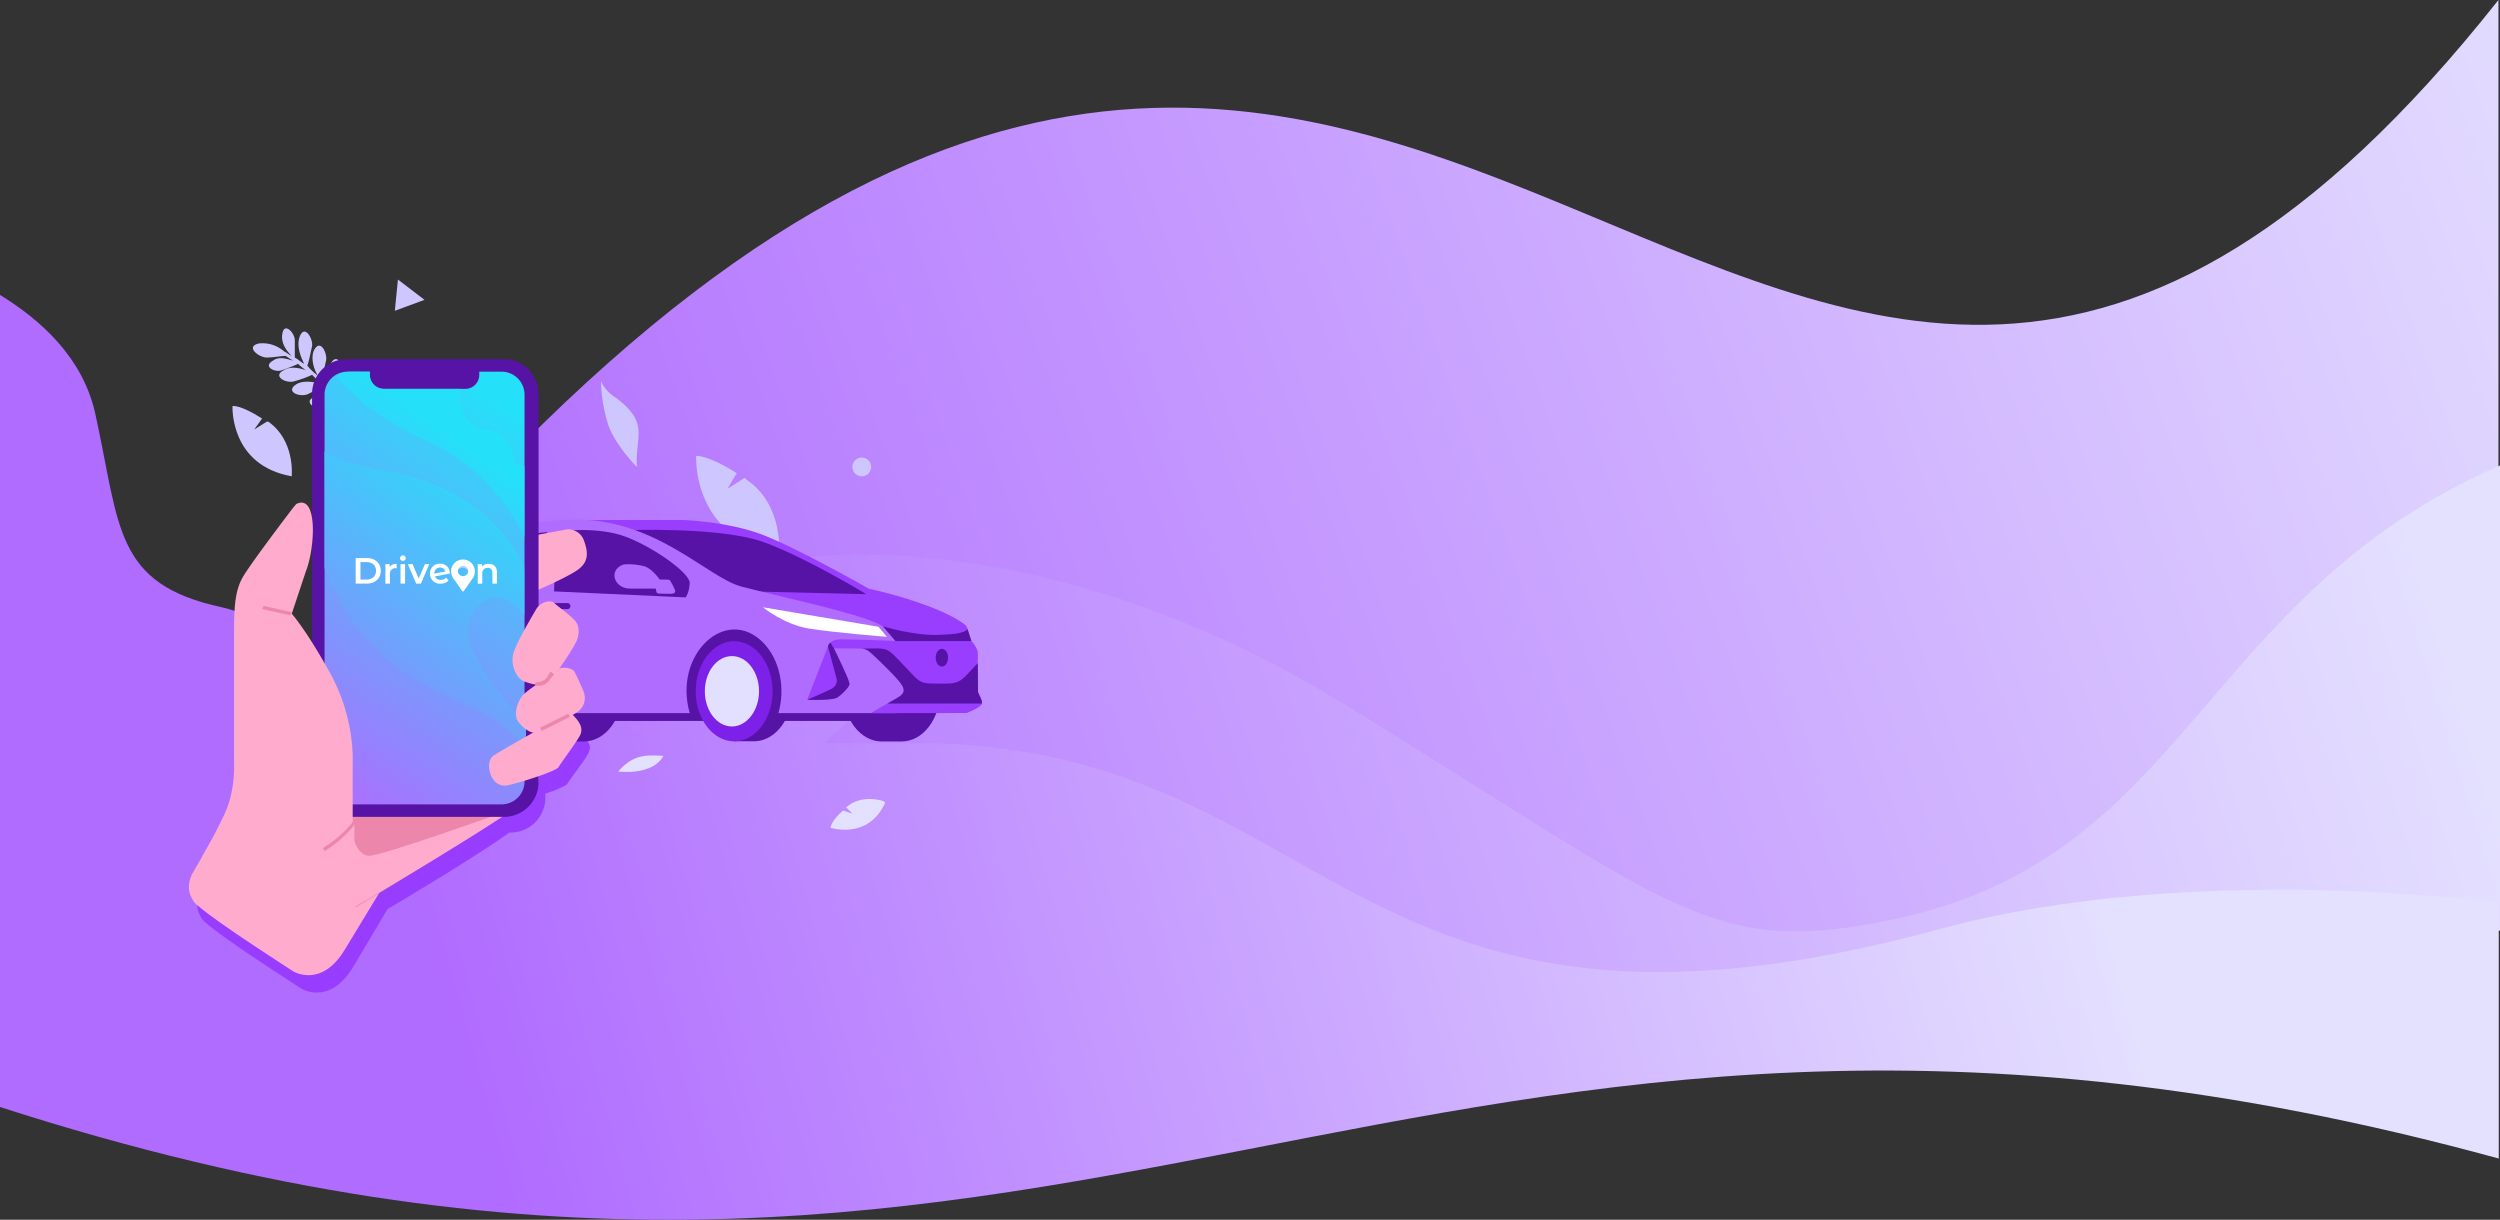 <svg xmlns="http://www.w3.org/2000/svg" xmlns:xlink="http://www.w3.org/1999/xlink" viewBox="0 0 1014.79 495.11"><rect x="0" y="0" width="1014.79" height="495.11" fill="#333333" stroke="none"/><defs><style>.cls-1{fill:url(#linear-gradient);}.cls-2{fill:url(#linear-gradient-2);}.cls-3{fill:url(#linear-gradient-3);}.cls-4{fill:#983dff;}.cls-5{fill:#cec7ff;}.cls-6{fill:#e4e0ff;}.cls-7{fill:#993dff;}.cls-10,.cls-11,.cls-12,.cls-7,.cls-8,.cls-9{fill-rule:evenodd;}.cls-15,.cls-8{fill:#5712a6;}.cls-9{fill:#7d21e8;}.cls-10{fill:#e3e0ff;}.cls-11{fill:#b06bff;}.cls-12,.cls-18{fill:#fff;}.cls-13{fill:#ffabcd;}.cls-14{fill:#ed86ab;}.cls-16{fill:url(#linear-gradient-4);}.cls-17{fill:url(#linear-gradient-5);}.cls-19{fill:#cfc7ff;}</style><linearGradient id="linear-gradient" x1="752.41" y1="-1259.09" x2="-129.82" y2="-1575.87" gradientTransform="matrix(1, 0, 0, -1, 324, -1202.36)" gradientUnits="userSpaceOnUse"><stop offset="0" stop-color="#e4e0ff"/><stop offset="1" stop-color="#b06bff"/></linearGradient><linearGradient id="linear-gradient-2" x1="650.8" y1="-1405.3" x2="-124.87" y2="-1647.39" xlink:href="#linear-gradient"/><linearGradient id="linear-gradient-3" x1="486.53" y1="-1412.78" x2="-151.35" y2="-1590.61" xlink:href="#linear-gradient"/><linearGradient id="linear-gradient-4" x1="-107.89" y1="-1374.37" x2="-205.42" y2="-1522.8" gradientTransform="matrix(1, 0, 0, -1, 324, -1202.36)" gradientUnits="userSpaceOnUse"><stop offset="0" stop-color="#25e0f9"/><stop offset="1" stop-color="#b06bff"/></linearGradient><linearGradient id="linear-gradient-5" x1="-121.25" y1="-1392.83" x2="-211.65" y2="-1518.59" xlink:href="#linear-gradient-4"/></defs><g id="Layer_2" data-name="Layer 2"><g id="Layer_1-2" data-name="Layer 1"><path class="cls-1" d="M1014.16,0V323.93c-49.44,14.59-63.39-28.52-173.7,41.84S181.82,390.5,181.82,390.5l-8.24-169.26C580.56-237.09,711.14,382.89,1014.16,0Z"/><path class="cls-2" d="M263,325.2l-50.72-71.63,94.46-24.73s104.6-25.35,239,57.06c135,83,148.33,102.7,221.86,87.48,121.08-24.72,124.89-131.22,247.23-184.47V377.82S899.42,362,850,368.31C801.16,374.65,641.41,416.49,553.3,407S263,325.2,263,325.2Z"/><path class="cls-3" d="M1014.28,365.68V470.27C568,347.93,438.68,590.72,0,449.35V119.71c16.48,10.14,33.6,25.36,38.67,48.18C48.81,214.17,46.28,237,90,246.5c44.37,9.51,44.37,83,44.37,83l89.39-67.19L368.31,270l-33.6,31.69h44.38c162.92,4.44,170.52,140.1,408.25,75.44,102.69-27.89,226.94-10.78,226.94-10.78Z"/><path class="cls-4" d="M237.83,300.54l-1.9-1.9h-1.27c-.64.63-.64,1.26-1.27,1.9-.64,1.27-1.27,1.9-1.9,3.17h0a13.92,13.92,0,0,1-2.54,3.17c0,.63-.63.63-.63,1.27h0a.62.62,0,0,1-.63.63c0,.63-2.54,1.27-5.71,2.54-.63.63-1.9.63-3.17,1.26h0v1.9a12.85,12.85,0,0,1-1.9,7,13.92,13.92,0,0,1-2.54,3.17,12.9,12.9,0,0,1-9.51,3.8h-.63a104.72,104.72,0,0,1-8.88,5.7c-1.9,1.27-4.44,2.54-7,4.44-5.7,3.81-12,7.61-17.75,10.78-3.8,2.54-7.61,4.44-10.78,6.34a57.36,57.36,0,0,1-5.07,3.17c1.9-1.27,3.18-1.9,5.07-3.17,3.17-1.9,7-4.44,10.78-6.34a86.12,86.12,0,0,1-12.67,3.8c-2.54.64-4.44,1.27-5.08,1.27-3.8-.63-5.71-5.07-5.71-5.7v15.21c1.91-1.27,4.44-2.53,7-4.44l-7,12.05-.63,1.27-3.17,5.07-2.53,4.43c-10.15,16.49-20.92,8.88-20.92,8.88s-31.7-20.29-38.67-26.63h-.64a8.86,8.86,0,0,0,0,5.71c.64,1.27,1.27,3.17,3.18,4.44,7,6.34,38.66,26.62,38.66,26.62s11.41,7,20.92-8.87L157.32,369c13.94-8.24,38-22.82,49.44-31.06h.64A14.08,14.08,0,0,0,221.35,324v-1.9c4.43-1.27,8.24-3.17,8.87-3.8.63-1.27,5.07-7,7.61-10.78.63-1.27,1.26-1.9,1.26-2.53.64-1.27.64-3.17-1.9-5.71Zm-8.24,12.68h1.9"/><path class="cls-5" d="M125.4,150.87c-2.54-1.27-7-2.53-10.14-.63-5.08,2.54,1.26,5.71,4.43,4.44a41.82,41.82,0,0,0,7-2.54,26.93,26.93,0,0,0,4.44,3.81c-2.54-.64-7.61-1.91-10.78,0-5.07,3.16,1.9,5.7,5.07,3.8,2.53-1.27,5.71-2.54,7-3.17,1.9,2.53,4.44,4.44,6.34,7l.64.64c-1.91-1.27-7-4.44-11.42-3.17-5.7,1.9.64,5.7,3.81,5.07a51.91,51.91,0,0,1,8.24-1.27c5.71,8.24,10.14,17.12,11.41,26H152c-1.27-8.24-5.07-16.48-10.14-24.09.63-1.27,1.9-5.07,3.17-7,1.27-3.17-1.9-9.51-4.44-4.44-1.9,3.17-.63,7,0,9.51-.63-.63-.63-1.27-1.26-1.9-1.27-1.27-1.91-2.54-3.18-3.81.64-1.26,1.91-5.07,2.54-7,1.27-3.17-1.9-9.51-4.44-4.44-1.9,3.17-.63,7.61,0,10.15l-3.8-3.81c.64-1.26,1.27-5.07,1.9-7.6.63-3.17-2.53-9.51-5.07-3.81-1.27,3.81.63,8.24,1.9,10.15-1.27-1.27-3.17-2.54-4.44-4.44.64-1.27,1.27-5.07,1.91-7.61.63-3.17-3.17-9.51-5.08-3.8-1.26,3.8.64,8.24,1.91,10.77-1.27-.63-2.54-1.9-3.81-2.53v-7c0-3.17-4.43-7.6-5.07-2.53-.63,3.8,1.9,7,3.8,8.87-1.26-.63-1.9-1.26-3.16-1.9a13.15,13.15,0,0,0-10.15-3.17c-5.7,1.27,0,5.71,3.17,5.71,2.54,0,5.71-.64,7.61-.64,1.27.64,1.9,1.27,3.17,1.91-2.54-.64-5.71-1.91-8.24,0-4.44,2.53,1.27,5.07,3.8,3.8A66.14,66.14,0,0,0,121,147.7c1.27,1.27,3.17,2.54,4.44,3.81Z"/><path class="cls-5" d="M316.21,224.41s1.9-19.65-13.31-29.8l-.64-.63-7,4.44,3.8-6.34c-12-7.61-16.48-7-16.48-7S280.71,218.7,316.21,224.41Z"/><path class="cls-5" d="M258.52,189.54s-8.24-8.24-11.41-16.48a62.15,62.15,0,0,1-3.17-18.38s1.27,3.8,6.34,7c13.32,10.14,7.61,15.22,8.24,27.26Z"/><path class="cls-6" d="M269.3,306.82c-8.24-.63-12.68,0-18.39,6.34C250.91,313.16,264.86,315.06,269.3,306.82Z"/><path class="cls-6" d="M358.68,325.2s-8.87-3.17-15.21,2.54h0l2.53,2.53L342.2,329c-5.07,4.44-5.07,7-5.07,7s15.22,5.07,22.19-10.14Z"/><path class="cls-5" d="M118.42,192.71s1.27-14-9.51-21.55h-.63l-5.07,3.17,3.17-4.44c-8.87-5.7-12-5.07-12-5.07s-1.26,24.09,24.09,28.52Z"/><polygon class="cls-5" points="161.53 113.47 160.27 126.15 172.31 121.71 161.53 113.47"/><path class="cls-5" d="M349.81,185.74a3.8,3.8,0,1,1-3.81,3.8A3.8,3.8,0,0,1,349.81,185.74Z"/><path class="cls-7" d="M239.52,217l-1-5.93h38.63s16.61.54,30.36,5.27S352.71,239,352.71,239a173.44,173.44,0,0,1,24.45,7.17c12.32,4.74,14.88,7.91,14.88,7.91l-15.22,17.68s-89.32-10.13-98.34-18.27-39-36.49-39-36.49"/><path class="cls-8" d="M291,239.75l60.61,1.43S327.32,226.35,310,220.06s-55.22-4.84-55.22-4.84Z"/><path class="cls-8" d="M357.09,295.53l-6.85-2.88H171.35L247,235.83s67.63,5.66,76.1,18,33.95,41.71,33.95,41.71"/><path class="cls-8" d="M229.87,260.31c-.32,0-.64,0-1,0-8.59,0-15.6,9.13-15.6,20.33s7,20.33,15.6,20.33H237c8.62,0,15.61-9.1,15.61-20.33,0-10.8-6.47-19.64-14.64-20.29h0c-.31,0-.63,0-.95,0s-.64,0-1,0Z"/><path class="cls-8" d="M358.83,260.31c-.32,0-.64,0-.95,0-8.6,0-15.61,9.13-15.61,20.33s7,20.33,15.61,20.33H366c8.62,0,15.61-9.1,15.61-20.33,0-10.8-6.47-19.64-14.64-20.29h0c-.31,0-.63,0-.95,0s-.64,0-.95,0Z"/><polygon class="cls-8" points="146.86 271.26 146.86 289.48 190.57 289.48 190.57 255.09 154.39 255.09 146.86 271.26"/><path class="cls-8" d="M306,260.27c.32,0,.64,0,1,0h0c8.17.65,14.64,9.49,14.64,20.29,0,11.23-7,20.33-15.61,20.33H298l-3.56-6.77h0a25.11,25.11,0,0,1-.07-27h0l3.63-6.83h7.12c.31,0,.63,0,.95,0"/><path class="cls-9" d="M298,300.93c8.6,0,15.61-9.13,15.61-20.33s-7-20.33-15.61-20.33-15.61,9.13-15.61,20.33,7,20.33,15.61,20.33"/><path class="cls-10" d="M297.1,294.89c6,0,11-6.42,11-14.29s-4.93-14.29-11-14.29-11,6.41-11,14.29,4.93,14.29,11,14.29"/><path class="cls-8" d="M176,260.27c.32,0,.64,0,1,0h0c8.17.65,14.64,9.49,14.64,20.29,0,11.23-7,20.33-15.61,20.33h-8.07l-3.55-6.77h0a25.08,25.08,0,0,1-.08-27h0l3.63-6.83h7.12c.32,0,.63,0,.95,0"/><path class="cls-9" d="M167.93,300.93c8.6,0,15.61-9.13,15.61-20.33s-7-20.33-15.61-20.33-15.61,9.13-15.61,20.33,7,20.33,15.61,20.33"/><path class="cls-10" d="M167.08,294.89c6,0,11-6.42,11-14.29s-4.93-14.29-11-14.29-11,6.41-11,14.29,4.93,14.29,11,14.29"/><path class="cls-11" d="M190.05,289.48H280c-6.92-23.65,14.66-44,29.79-28.62,6.81,6.94,9.1,18.61,6.16,28.62h48.19c2.93-1.53,5.65-3.08,6.11-3.28,1.4-.6.91-5.23.91-7.17,0-3-1.45-5.15-4-7.66-5.63-5.63,4.79-10.41-10.56-18.09C347.37,248.66,315,241.8,301,238.11s-35.11-28.12-69.17-27.2-54.25,12.67-66.13,18.35-21.12,6.27-22.7,7.06-.13,4.42-2.71,7.59-2.38,5.68-2.38,5.68V268.2c0,5.55-3.49,8.84-2,14.32s8.61,7,8.61,7H150c-6.81-24.36,14.92-43.75,29.79-28.62,6.82,6.94,9.1,18.61,6.17,28.62Z"/><path class="cls-12" d="M356.58,254.41l-46.92-7.91s8.58,7,18.68,8.64S360,258.5,360,258.5Z"/><path class="cls-7" d="M353.48,289.48l12-7a3.1,3.1,0,0,0,1-3.83c-1.05-2.44-13.79-15-15.31-15.25s-12.67-.2-12.67-.2,6.6,13.27,6.27,14.59-2.91,4-4.88,5.28-12.21.93-12.21.93l8.44-21.65s.42-2.83,5.37-2.83,22,.65,22,.65l-5.1-6c-4.64-5.45,32-6.28,34.27.91l1.62,5.08s2.64,2.7,2.64,5.14-.3,14.53.1,15.65,1.91,3.5,1.52,4.82c-.26.88-3.46,2.59-6.18,3.65Z"/><path class="cls-8" d="M396.9,269.24,397,281c.41,1.16,1.72,3.17,1.57,4.57H360.23c8.09-4.67,10.24-4.14-2.06-16.14-5.36-5.22-6-6-8.53-6.1-.07,0,8.15-.09.12-.09,11.62,0,9.55-1,17.58,7.35,7.14,7.39,5.28,6.89,17,6.89,5.8,0,6.78-2.32,11.2-6.89Z"/><path class="cls-8" d="M178,244.8h7.67a1.23,1.23,0,1,1,0,2.45H178a1.23,1.23,0,0,1,0-2.45"/><path class="cls-8" d="M222.53,244.8h7.67a1.23,1.23,0,1,1,0,2.45h-7.67a1.23,1.23,0,0,1,0-2.45"/><path class="cls-8" d="M227.91,215.6c-2.59,8.8-2.83,17-3,24.46l53.4,2.43s1.48-1.87,1.65-5.83-14.42-14.38-25.8-18.72-26.23-2.34-26.23-2.34"/><path class="cls-11" d="M267.78,235.23s-3.08-4.46-6.21-5.36-7.82-1.08-9-.55c-5.68,2.45-3.13,9.6,3.13,9.6h10.45c.49,1.82.15,2.06,2.17,2.06,3.36,0,5.42.43,5.78-.8.19-.66-2.06-4.68-2.37-4.81s-3.93-.14-3.93-.14"/><path class="cls-8" d="M188.27,238.39A83.62,83.62,0,0,1,193,221.81c-4.19,1.42-5.49,1.71-9.59,3.45s-8.82,12.5-8.82,12.5Z"/><path class="cls-8" d="M195.69,221a83.49,83.49,0,0,0-5.1,17.52l25.72,1.17c.56-6,3.26-18.08,5.88-23.68a125.2,125.2,0,0,0-26.5,5"/><path class="cls-8" d="M141,242.89c6.54-.18,13-1.74,18.12-5.83L143,236.32c-1.42.71-.41,3.68-2,6.57"/><path class="cls-8" d="M343.27,273.43c-.88-2.05-2-4.46-2.94-6.41-1-2.15-1.83-3.77-1.83-3.77l-1.39-2.41a2.83,2.83,0,0,0-1,1.56l0,.11,1.09,4.05,2.12,7.93.14.52s1.29,3.06-2.34,4.81-9.41,4.23-9.41,4.23,10.22.39,12.21-.93a17.72,17.72,0,0,0,2.38-2,18,18,0,0,0,1.36-1.45,5.51,5.51,0,0,0,1.14-1.87c.11-.44-.56-2.23-1.5-4.41"/><path class="cls-8" d="M358.41,254.23l5.1,6H394.3l-1.55-4.87c-1.45,2-7.41,2.15-11.57,2.34-10,.46-22.77-3.46-22.77-3.46"/><path class="cls-8" d="M382.32,263.36c1.39,0,2.51,1.61,2.51,3.6s-1.12,3.6-2.51,3.6-2.51-1.61-2.51-3.6,1.13-3.6,2.51-3.6"/><path class="cls-13" d="M91.8,330.91,77.85,355c.35,4.37,4.05,2.72,6.28,1.07L77.85,355c-.63,1.26-1.89,5.07-.63,8.24.63,1.27,1.27,3.17,3.17,4.43,7,6.35,38.67,26.63,38.67,26.63s11.41,7,20.92-8.87l21.55-35.5-33-4.44Z"/><path class="cls-14" d="M218,307.45s-1.27,13.95-7,19-66.57,41.84-66.57,41.84l-27.89-90.65,83.68-44.38V239h8.24s2.54,0,3.17.63S210.34,265,210.34,265L204,292.87l3.16,3.17,11.42,12Z"/><path class="cls-13" d="M208.44,328.37c-12,8.88-64.66,39.94-64.66,39.94L137.44,348l6.34-14.57v7.6s1.27,5.7,5.71,6.34S207.81,328.37,208.44,328.37Z"/><path class="cls-13" d="M212.88,218.07,230,214.9a6.71,6.71,0,0,1,7,4.44c1.9,5.07,1.9,8.87-2.54,12S218,239.62,218,239.62l-5.07-22.19Z"/><path class="cls-15" d="M140.61,145.8h64a14.08,14.08,0,0,1,14,13.95V317.59a14.08,14.08,0,0,1-14,14h-64a14.06,14.06,0,0,1-13.94-14V159.75A14.06,14.06,0,0,1,140.61,145.8Z"/><path class="cls-16" d="M141.25,150.87h8.87v1.27a5.69,5.69,0,0,0,5.71,5.71h33a5.69,5.69,0,0,0,5.71-5.71v-1.27h8.87a9.34,9.34,0,0,1,9.51,9.51V317a9.34,9.34,0,0,1-9.51,9.51H141.25a9.34,9.34,0,0,1-9.51-9.51V160.38A9.34,9.34,0,0,1,141.25,150.87Z"/><path class="cls-17" d="M141.25,150.87h8.87v1.27a5.69,5.69,0,0,0,5.71,5.71h31.06a13.76,13.76,0,0,0,1.9,10.77c5.08,9.51,13.94,1.91,18.38,13.32,1.91,5.7,1.89,6.63,5.7,7.26V218c-8.25-15.85-19.64-30.32-41.2-39.83-15.84-7-27.26-15.85-34.86-25.35a7.2,7.2,0,0,1,5.07-1.91Zm71.57,82.61V249.7c-6.33-8.88-16.42-10.71-22.13,1.33-4.43,9.51,8.88,27.26,22.82,43.11v10.78a42.47,42.47,0,0,0-17.75-15.85C174.85,280.19,147,268.78,133,233.92a9.07,9.07,0,0,1-1.26-3.81V183.2a64.14,64.14,0,0,0,22.82,7.61c27.89,4.44,48.68,18.67,58.18,38.95Z"/><path class="cls-13" d="M119.06,206s-16.48,21.56-20.29,27.9S95,247.86,95,260.54V310s.63,10.77-3.8,20.28S82,347.76,82,347.76l61.16,23.08V306.19a74.69,74.69,0,0,0-9.51-33.6c-9.51-17.12-15.22-23.46-15.22-23.46L124.13,232c3.8-9.51,5-31.84-3.89-27.4Z"/><path class="cls-13" d="M129.2,366.41l14.58,5.7V331.54c0,.63,0,13.31-5.07,20.92C137.44,354.36,133.64,360.07,129.2,366.41Z"/><path class="cls-13" d="M217.32,247.86s-7.61,12.68-8.88,17.12.64,9.51,3.8,11.41c3.18,1.27,7.61,2.54,10.15.63s11.41-15.21,12-17.74c.63-1.91,1.27-5.71-1.9-8.25-2.53-2.53-6.34-5.07-7.61-6.34S219.22,244.06,217.32,247.86Z"/><path class="cls-13" d="M231.26,289.07s-28.53,15.85-31.06,17.75-1.9,7,0,9.51a5.53,5.53,0,0,0,5.07,2.54c1.9,0,20.92-5.71,21.55-7.62.64-1.26,8.24-11.4,8.88-13.31S236.33,293.5,231.26,289.07Z"/><path class="cls-13" d="M226.82,272s-11.4,7-14.58,10.15c-2.53,3.17-3.8,8.24-1.9,10.77s5.08,5.07,7.61,4.44c3.17-.64,15.85-7.61,17.11-8.88a7,7,0,0,0,1.91-7.6c-1.27-3.17-3.17-7-3.8-8.24s-4.44-2.54-7.61-.64Z"/><path class="cls-14" d="M231.26,291s-7.6,3.81-11.41,5.7l-.63-1.26,11.41-5.71Z"/><path class="cls-14" d="M217.32,277c3.16,0,4.44-1.26,5.7-3.8l.64-.63,1.26,1.26-.63.64c-1.9,2.53-3.17,4.44-7,3.8Z"/><polygon class="cls-14" points="107.01 245.96 118.42 248.5 117.79 249.77 106.38 247.23 107.01 245.96"/><path class="cls-14" d="M145.69,332.17s-3.81,7-13.95,13.32l-.63-1.27c10.14-6.34,13.3-12.68,13.94-12.68l1.27.63Z"/><path class="cls-18" d="M198.4,228.88a3.43,3.43,0,0,0-2.72,1.12v-1h-1.76v7.91h1.85v-4A2.1,2.1,0,0,1,198,230.5c1.18,0,1.88.68,1.88,2.09v4.29h1.85v-4.53c0-2.39-1.41-3.47-3.31-3.47m-25.93.09-2.54,5.86L167.48,229h-1.93l3.39,7.91h1.91l3.39-7.91Zm-9.91,7.91h1.85V229h-1.85Zm.94-9.21a1.13,1.13,0,0,0,1.18-1.15,1.1,1.1,0,0,0-1.18-1.07,1.11,1.11,0,1,0,0,2.22Zm-5.32,2.46V229h-1.76v7.91h1.85v-3.83a2.15,2.15,0,0,1,2.29-2.45,2.37,2.37,0,0,1,.43.05v-1.77A3.1,3.1,0,0,0,158.18,230.13Zm-11.89,5.12v-7.1h2.52c2.31,0,3.8,1.4,3.8,3.55s-1.49,3.55-3.8,3.55Zm-1.93,1.63h4.53c3.37,0,5.66-2.07,5.66-5.18s-2.29-5.18-5.66-5.18h-4.53Z"/><path class="cls-18" d="M178.6,230.37a2.17,2.17,0,0,1,2.19,1.61l-4.47.86h0a2.24,2.24,0,0,1,2.28-2.46m.34,5a2.4,2.4,0,0,1-2.4-1.4l6.05-1.18a3.81,3.81,0,0,0-4-4,3.92,3.92,0,0,0-4.07,4.05,4,4,0,0,0,4.36,4.06,4,4,0,0,0,3.17-1.29l-1-1.14A2.82,2.82,0,0,1,178.94,235.42Z"/><path class="cls-19" d="M187.92,235.4a2.48,2.48,0,1,1,2.36-2.47,2.3,2.3,0,0,1-2.36,2.47m0,1.59a4.06,4.06,0,1,0-4.2-4.06A4,4,0,0,0,187.92,237Z"/><path class="cls-12" d="M183.11,232.34a4.76,4.76,0,0,1,1.6-4,4.84,4.84,0,0,1,7.47,5.93c-.27.49-3,4.36-3.49,5-.13.2-.43.71-.62.78-.37.16-.6-.35-.76-.57L185,236.14c-.95-1.37-1.67-2.06-1.87-3.8m5.19-2.63a2.09,2.09,0,1,0,1.69,2.41A2.07,2.07,0,0,0,188.3,229.71Z"/></g></g></svg>